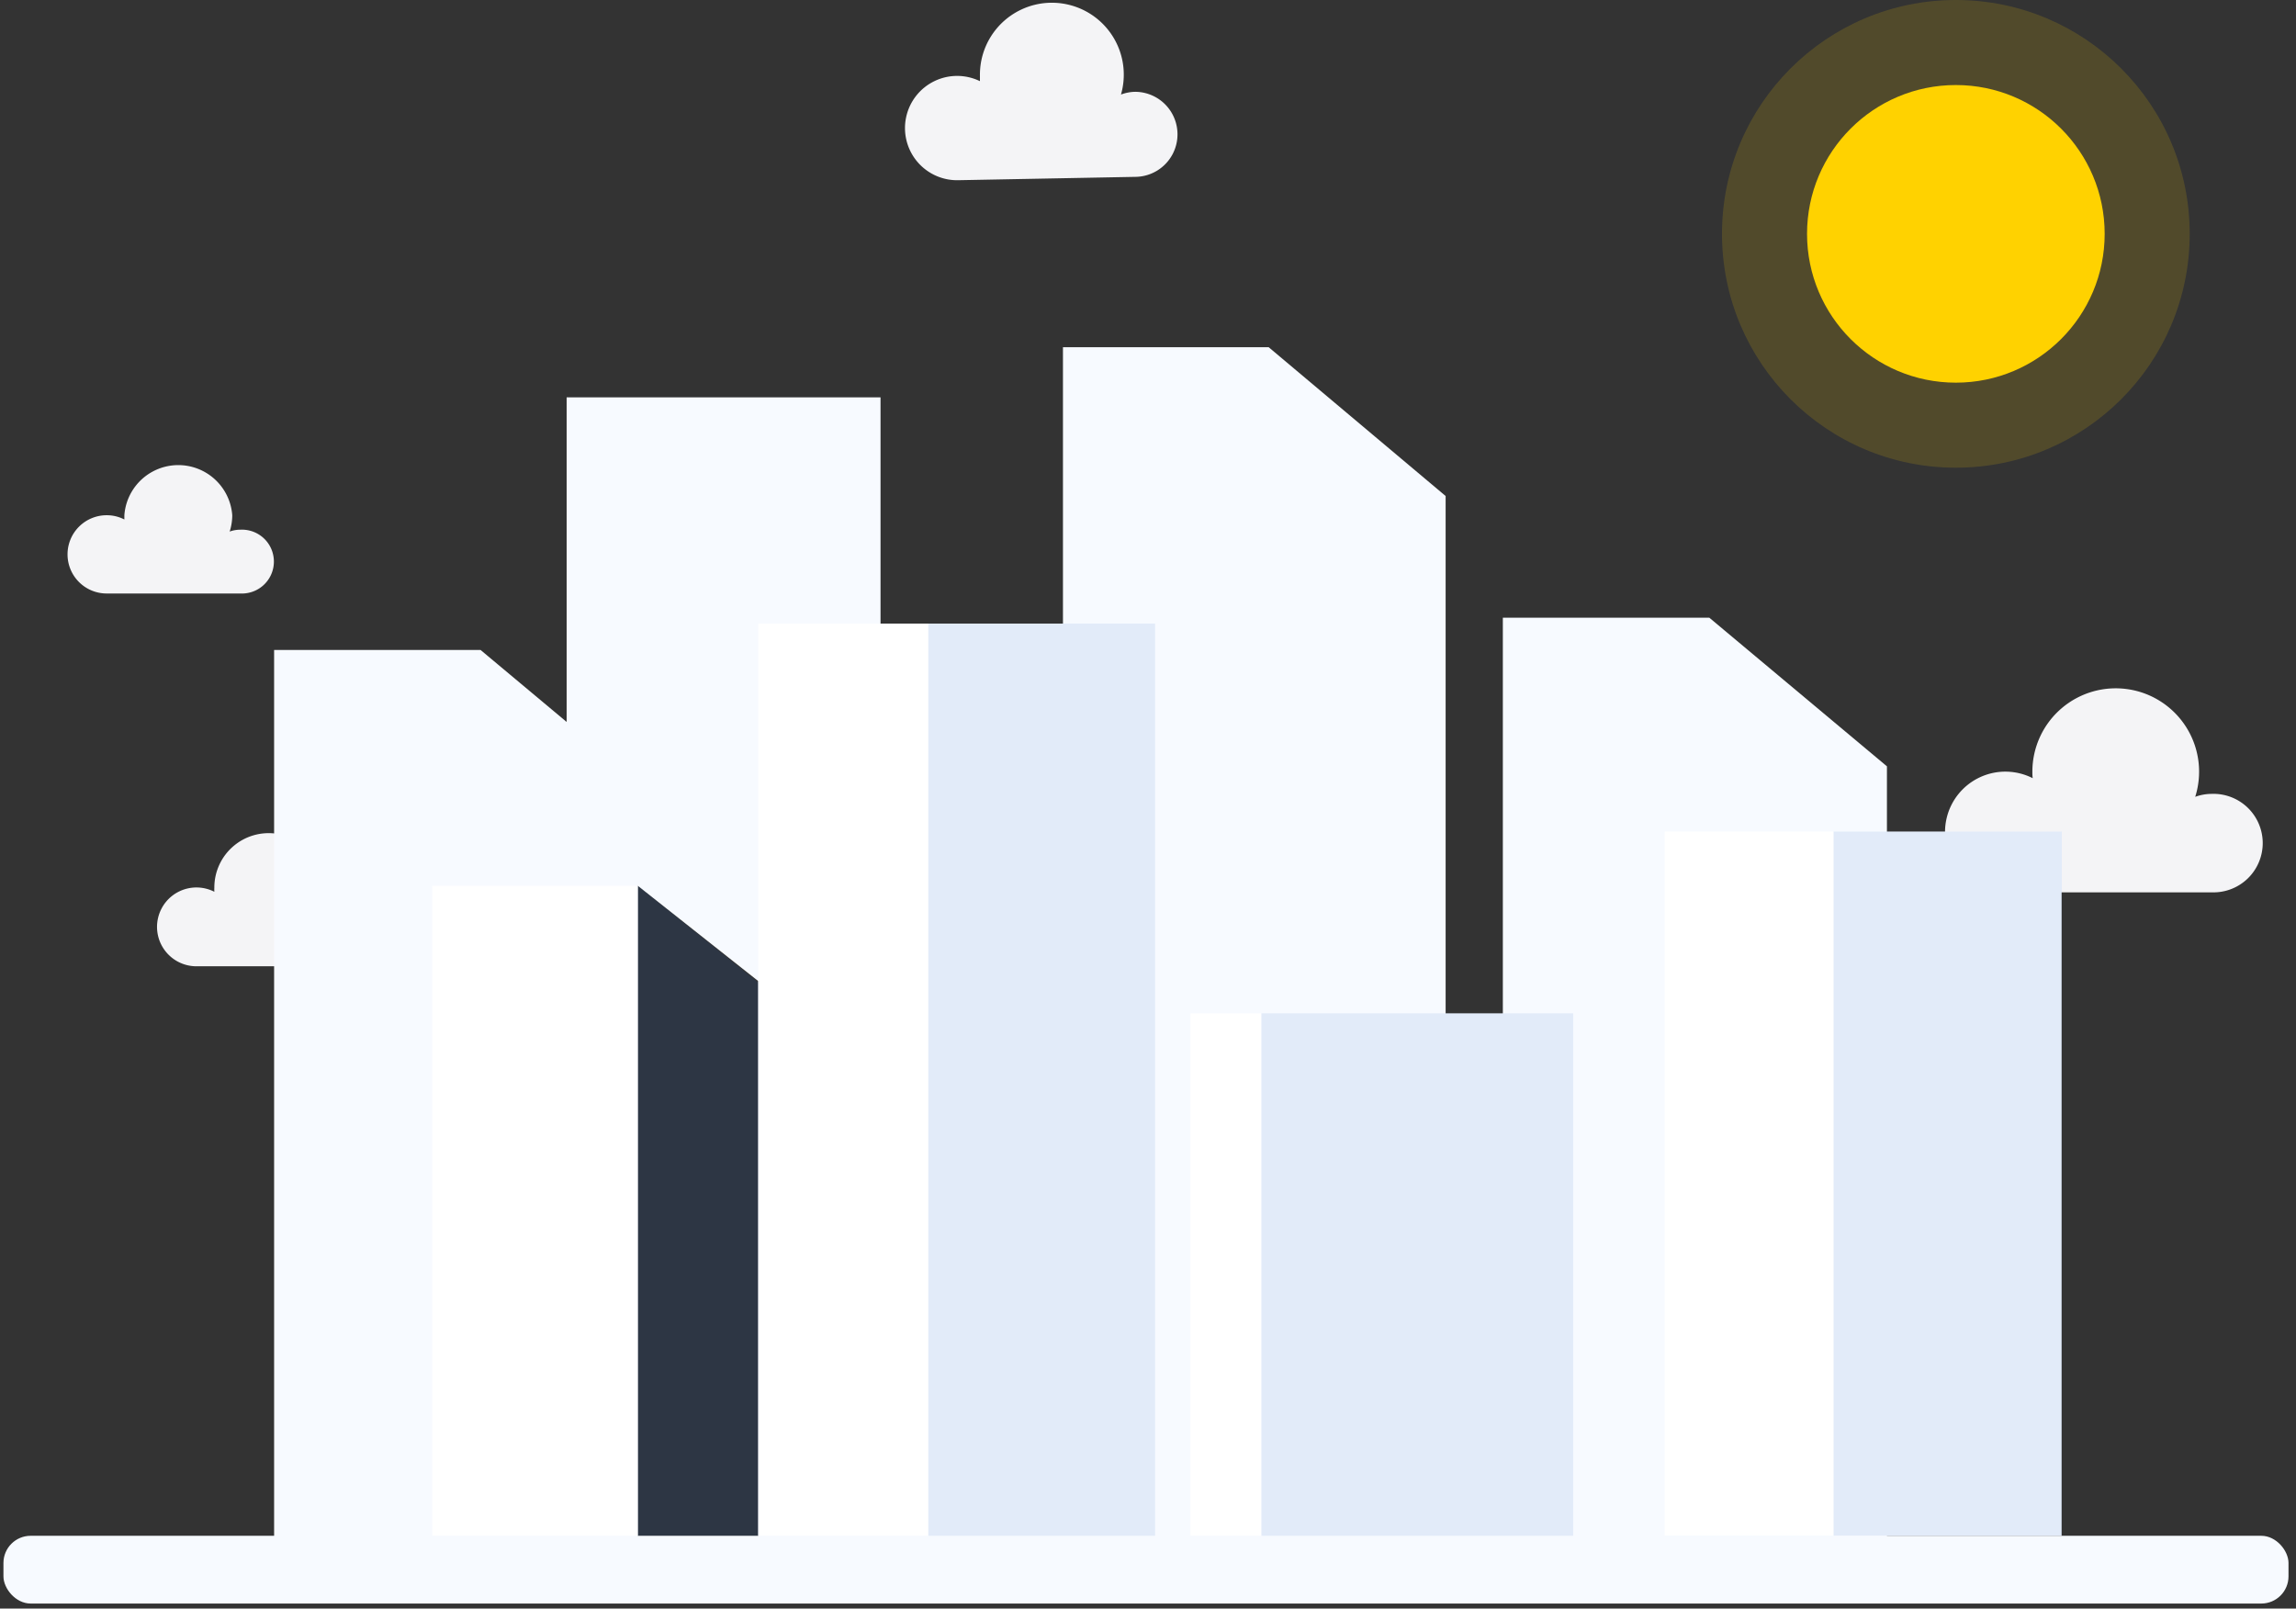 <svg xmlns="http://www.w3.org/2000/svg" width="324" height="227"><rect width="100%" height="100%" fill="#333333" stroke="none"/><g transform="translate(.487)" fill-rule="nonzero" fill="none"><circle cx="275.513" cy="33" r="33" fill="#FFD200" opacity=".15"/><circle cx="275.513" cy="33" r="21" fill="#FFD200"/><path fill="#F4F4F6" d="M311.615 112.03a6.823 6.823 0 00-2.324.417 11.764 11.764 0 10-22.98-3.563c0 .315 0 .62.051.934a8.516 8.516 0 10-3.857 16.107h29.11a6.952 6.952 0 100-13.895zM46.264 127.296a4.64 4.64 0 00-1.513.264 7.674 7.674 0 10-14.991-2.314c-.01.2-.01.4 0 .599a5.561 5.561 0 10-2.517 10.515h19.02a4.536 4.536 0 10.001-9.064zM33.434 74.75a4.427 4.427 0 00-1.512.263c.24-.744.363-1.521.365-2.304a7.633 7.633 0 00-15.225 0v.6a5.421 5.421 0 00-2.497-.6 5.52 5.52 0 00-5.521 5.522 5.521 5.521 0 005.521 5.522h18.88a4.51 4.51 0 004.08-6.817 4.51 4.51 0 00-4.08-2.187h-.01zM159.73 12.956c-.693.01-1.38.14-2.03.386a10.149 10.149 0 00-14.058-11.997 10.151 10.151 0 00-5.846 9.307v.802a7.359 7.359 0 10-3.045 13.976l25.142-.476a6.001 6.001 0 00-.233-11.998h.07z"/><path fill="#F7FAFF" d="M149.513 49v168h54V69.997L178.545 49zm62.074 38.173V220.95h54.201V108.143l-25.06-20.97zm-113.274-31.1H79.475v45.807l-12.15-10.16H38.194v125.411l51.319-.403V125l17 13.449v78.279l17.256.403V56.073h-18.828z"/><path fill="#0052CC" fill-opacity=".116" d="M115.513 145.876v70.852h-26V125z"/><path fill="#FFF" d="M60.513 125h29v92h-29zm107 18h54v74h-54z"/><path fill="#0052CC" fill-opacity=".116" d="M177.513 143h44v74h-44z"/><path fill="#FFF" d="M106.513 88h56v129h-56z"/><path fill="#0052CC" fill-opacity=".116" d="M130.513 88h32v129h-32z"/><path fill="#FFF" d="M234.435 117.349h56v99.379h-56z"/><path fill="#0052CC" fill-opacity=".116" d="M258.257 117.349h32.196v99.379h-32.196z"/><rect width="322.455" height="9.561" y="216.728" fill="#F7FAFF" rx="3.837"/></g></svg>